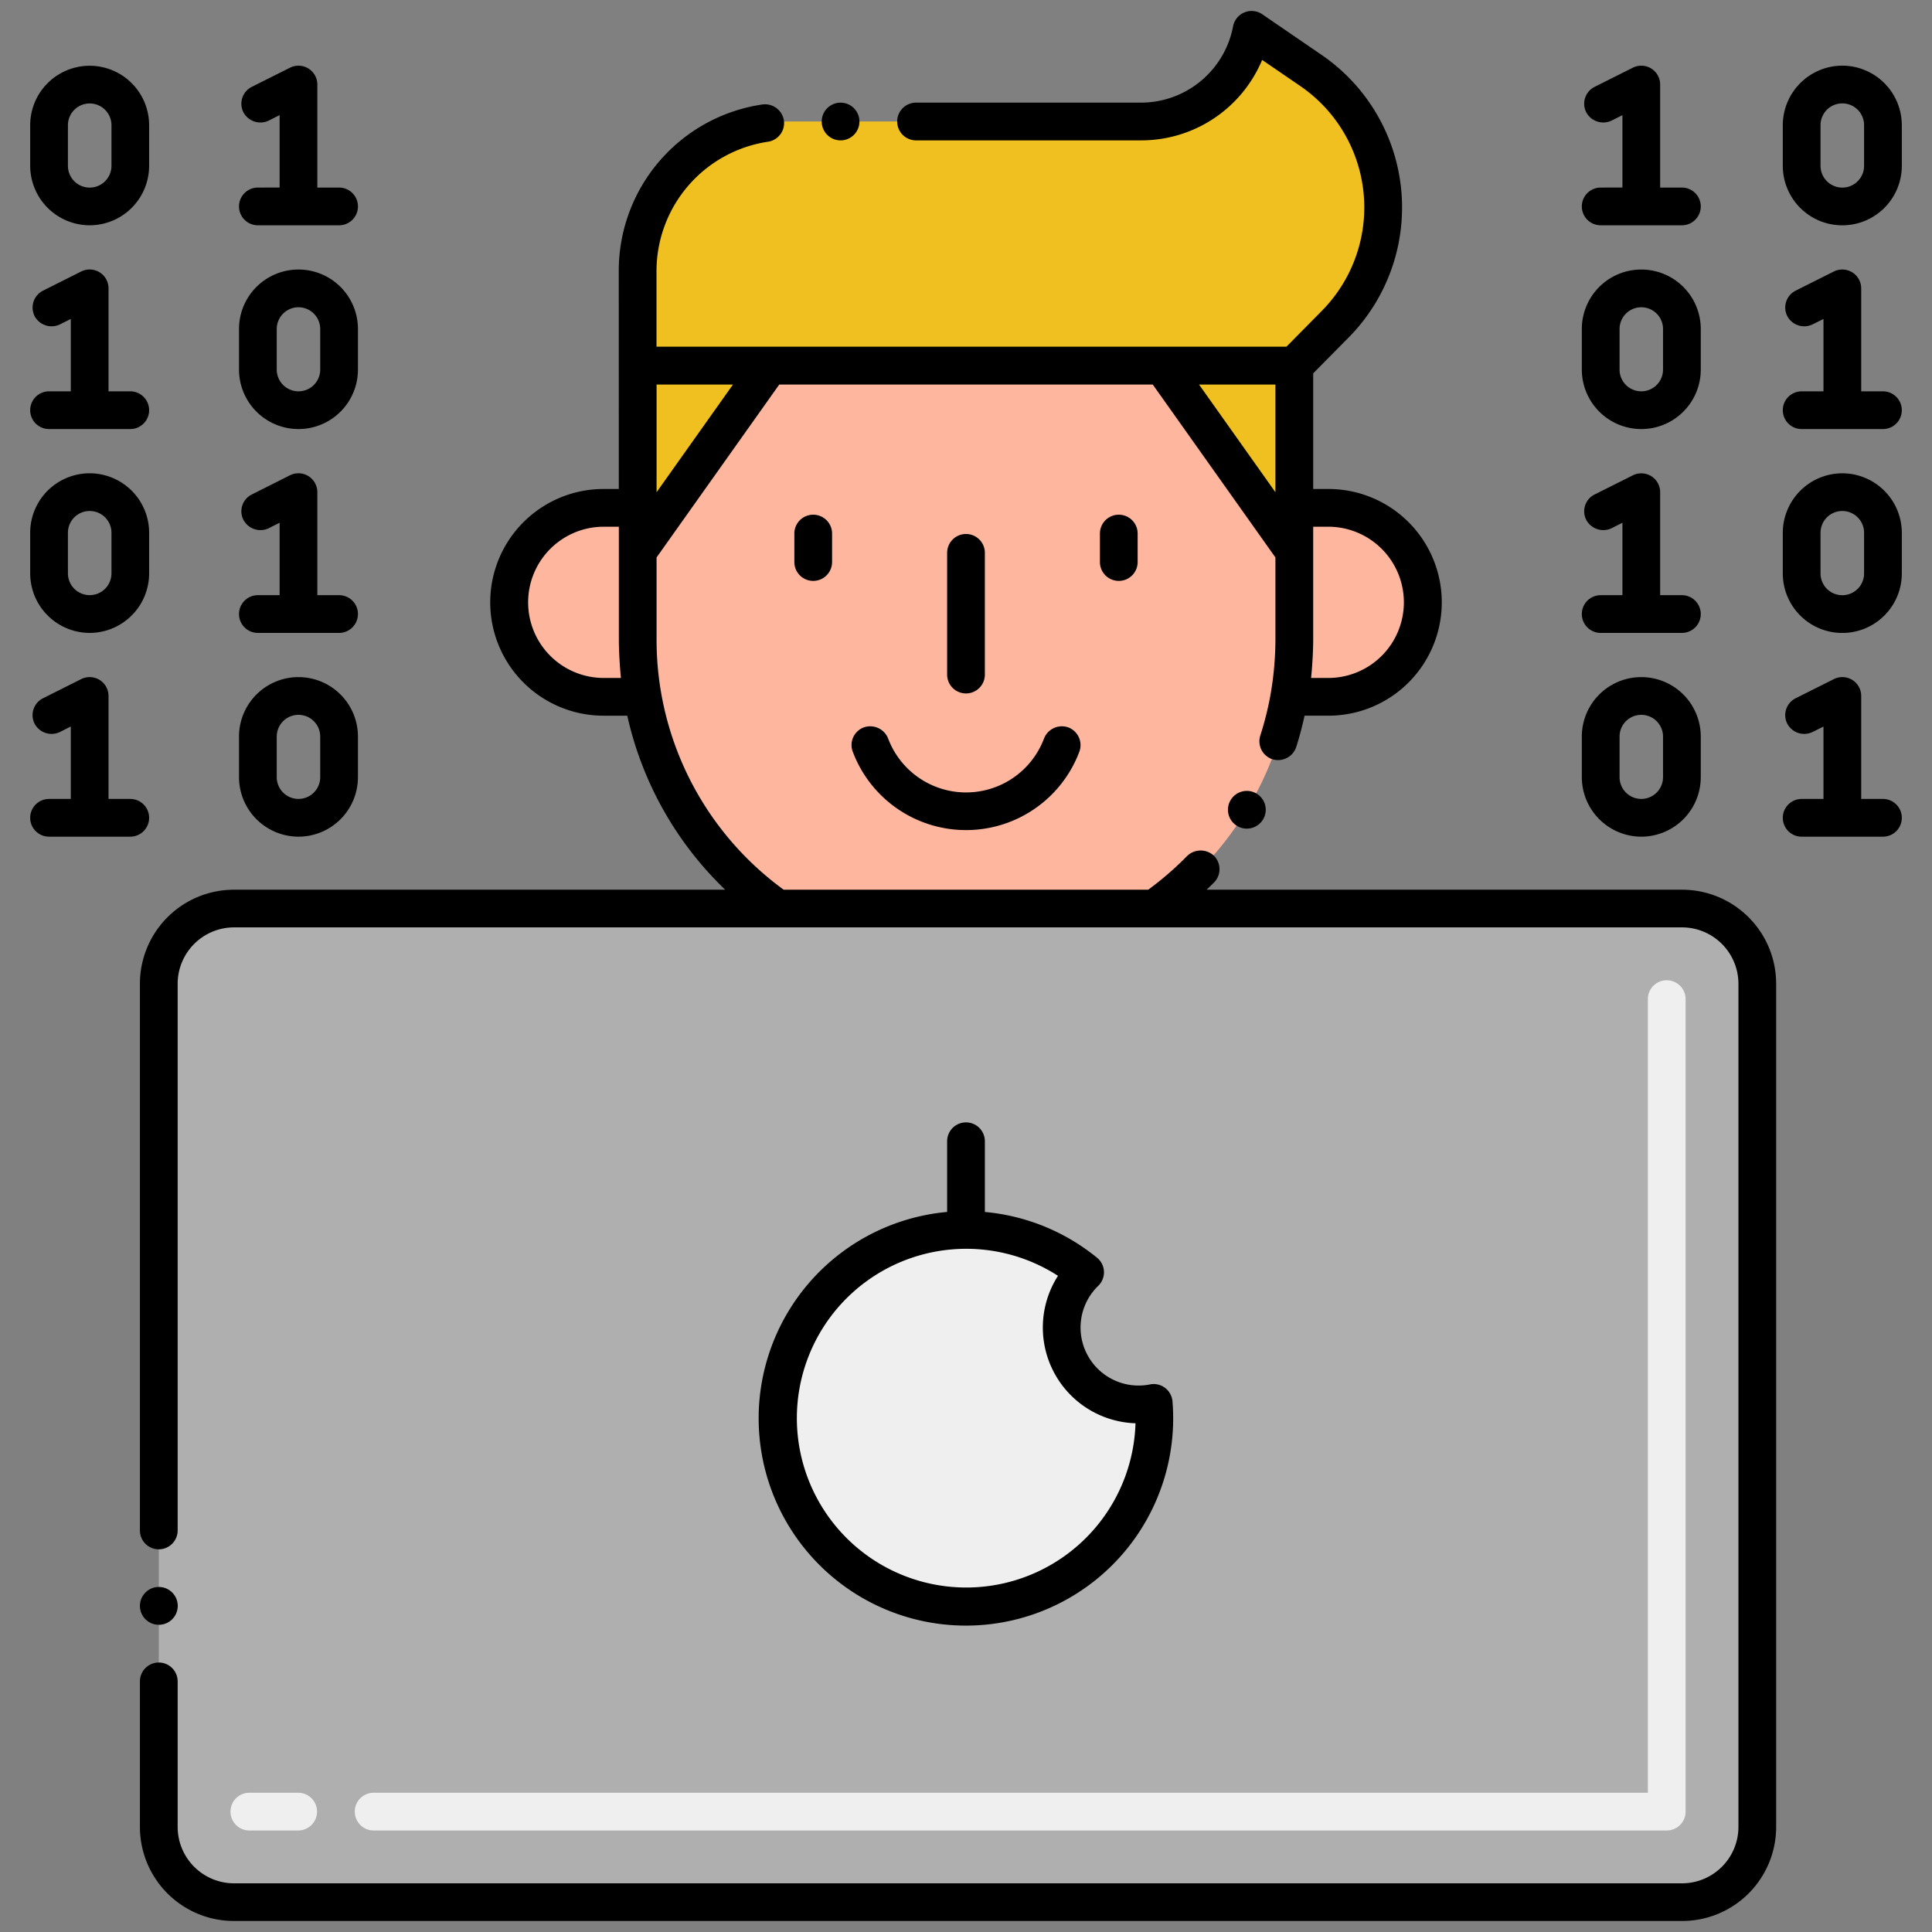 <!-- icon666.com - MILLIONS vector ICONS FREE --><svg xmlns="http://www.w3.org/2000/svg" viewBox="0 0 256 256"><rect x="0" y="0" width="256" height="256" fill="#808080" stroke="none"/><path d="M188.42,79.813a12.514,12.514,0,0,1-12.52,12.52h-5.06a43.411,43.411,0,0,1-17.9,28.06h-49.9a43.431,43.431,0,0,1-17.88-28.06H80.1a12.52,12.52,0,0,1,0-25.04h4.4l-.01-.01c0-8.1,0-14.131.01-18.831h87V67.293h4.4A12.519,12.519,0,0,1,188.42,79.813Z" fill="#ffb69f"></path><path d="M176.95,42.932l-5.44,5.51V73.073L154.03,48.452H101.97L84.49,73.073v-5.79c0-8.1,0-14.131.01-18.831v-12.6A19.751,19.751,0,0,1,104.24,16.1h46.94A14.936,14.936,0,0,0,165.85,3.952l7.87,5.4A21.985,21.985,0,0,1,176.95,42.932Z" fill="#f0c020"></path><path d="M222.9,120.388H30.99a9.942,9.942,0,0,0-9.95,9.94V242.1a9.944,9.944,0,0,0,9.95,9.95H222.9a9.95,9.95,0,0,0,9.95-9.95V130.328A9.948,9.948,0,0,0,222.9,120.388Z" fill="#afafaf"></path><path d="M220.85,242.549H49.51a2.5,2.5,0,0,1,0-5H218.35V132.389a2.5,2.5,0,0,1,5,0v107.66A2.5,2.5,0,0,1,220.85,242.549Zm-181.34,0H33.04a2.5,2.5,0,1,1,0-5h6.47a2.5,2.5,0,1,1,0,5Z" fill="#efefef"></path><path d="M128,212.9a24.965,24.965,0,1,1,15.78-44.31,10.19,10.19,0,0,0,9.09,17.31A24.961,24.961,0,0,1,128,212.9Z" fill="#efefef"></path><circle cx="111.38" cy="16.102" r="2.5" fill="#000000" style="fill: rgb(0, 0, 0);"></circle><path d="M117.68,97.852a2.558,2.558,0,0,0-3.22-1.47,2.494,2.494,0,0,0-1.47,3.21,16.042,16.042,0,0,0,30.03.01,2.511,2.511,0,0,0-1.47-3.22,2.546,2.546,0,0,0-3.21,1.47,11.037,11.037,0,0,1-20.66,0Z" fill="#000000" style="fill: rgb(0, 0, 0);"></path><path d="M105.255,70.7v3.772a2.5,2.5,0,1,0,5,0V70.7a2.5,2.5,0,0,0-5,0Z" fill="#000000" style="fill: rgb(0, 0, 0);"></path><path d="M145.745,70.7v3.772a2.5,2.5,0,1,0,5,0V70.7a2.5,2.5,0,0,0-5,0Z" fill="#000000" style="fill: rgb(0, 0, 0);"></path><path d="M130.5,89.385V73.257a2.5,2.5,0,0,0-5,0V89.385a2.5,2.5,0,0,0,5,0Z" fill="#000000" style="fill: rgb(0, 0, 0);"></path><path d="M166.51,105.162a2.5,2.5,0,1,0,.84,3.43A2.483,2.483,0,0,0,166.51,105.162Z" fill="#000000" style="fill: rgb(0, 0, 0);"></path><path d="M222.9,117.892H159.883c.335-.321.673-.639,1-.97a2.518,2.518,0,0,0-.04-3.54,2.575,2.575,0,0,0-3.54.04,42.214,42.214,0,0,1-5.16,4.47h-48.3A40.943,40.943,0,0,1,87,84.753V73.864l16.255-22.912h49.49L169,73.863v10.89a42.73,42.73,0,0,1-.624,7.139v.013A41.926,41.926,0,0,1,167,97.452a2.5,2.5,0,0,0,1.6,3.15,2.532,2.532,0,0,0,3.15-1.6c.443-1.368.8-2.766,1.111-4.17H175.9a15.02,15.02,0,1,0,0-30.039h-1.894V49.469l4.723-4.777a24.5,24.5,0,0,0-3.6-37.41l-7.87-5.39a2.5,2.5,0,0,0-3.87,1.6A12.431,12.431,0,0,1,151.18,13.6h-29.8a2.5,2.5,0,0,0,0,5h29.8a17.363,17.363,0,0,0,16.06-10.66l5.07,3.47a19.5,19.5,0,0,1,2.86,29.76l-4.71,4.77H86.99V35.852a17.345,17.345,0,0,1,14.76-17.07,2.5,2.5,0,0,0,2.12-2.83,2.537,2.537,0,0,0-2.84-2.11,22.266,22.266,0,0,0-19.04,22.01c0,5.571.005,13.671.005,28.942H80.1a15.02,15.02,0,1,0,0,30.039h3.018a45.723,45.723,0,0,0,12.975,23.059H30.99a12.462,12.462,0,0,0-12.45,12.44v72.461a2.5,2.5,0,0,0,5,0V130.332a7.482,7.482,0,0,1,7.45-7.45H222.9a7.482,7.482,0,0,1,7.451,7.45V242.1a7.481,7.481,0,0,1-7.451,7.45H30.99a7.481,7.481,0,0,1-7.45-7.45V222.793a2.5,2.5,0,0,0-5,0V242.1a12.463,12.463,0,0,0,12.45,12.441H222.9A12.463,12.463,0,0,0,235.35,242.1V130.332A12.462,12.462,0,0,0,222.9,117.892ZM87,65.223V50.952H97.124Zm71.876-14.271H169v14.27ZM175.9,69.794a10.02,10.02,0,1,1,0,20.039h-2.176c.132-1.177.281-3.446.281-5.079V69.794ZM80.1,89.833a10.02,10.02,0,1,1,0-20.039H82v14.96c0,1.419.135,3.78.278,5.079Z" fill="#000000" style="fill: rgb(0, 0, 0);"></path><path d="M21.04,215.293a2.506,2.506,0,1,0-2.5-2.5A2.508,2.508,0,0,0,21.04,215.293Z" fill="#000000" style="fill: rgb(0, 0, 0);"></path><path d="M128,148.722a2.5,2.5,0,0,0-2.5,2.5v9.366a27.463,27.463,0,1,0,29.859,25.094,2.5,2.5,0,0,0-2.979-2.24,7.687,7.687,0,0,1-6.86-13.06,2.493,2.493,0,0,0-.161-3.73,27.4,27.4,0,0,0-14.859-6.06v-9.37A2.5,2.5,0,0,0,128,148.722Zm22.46,39.87a22.441,22.441,0,1,1-10.271-19.54,12.694,12.694,0,0,0,10.271,19.54Z" fill="#000000" style="fill: rgb(0, 0, 0);"></path><path d="M6.5,56.853H17.26a2.5,2.5,0,0,0,0-5H14.38V38.214a2.5,2.5,0,0,0-3.62-2.241L5.7,38.514a2.511,2.511,0,0,0-1.12,3.359,2.546,2.546,0,0,0,3.36,1.111l1.44-.72v9.589H6.5a2.5,2.5,0,0,0,0,5Z" fill="#000000" style="fill: rgb(0, 0, 0);"></path><path d="M19.76,108.364a2.5,2.5,0,0,0-2.5-2.5H14.38V92.214a2.5,2.5,0,0,0-3.62-2.23L5.7,92.524a2.5,2.5,0,0,0-1.12,3.36,2.548,2.548,0,0,0,3.36,1.11l1.44-.73v9.6H6.5a2.5,2.5,0,0,0,0,5H17.26A2.5,2.5,0,0,0,19.76,108.364Z" fill="#000000" style="fill: rgb(0, 0, 0);"></path><path d="M11.88,29.853a7.889,7.889,0,0,0,7.88-7.88V16.594a7.88,7.88,0,1,0-15.76,0v5.379A7.9,7.9,0,0,0,11.88,29.853ZM9,16.594a2.885,2.885,0,1,1,5.77,0v5.379a2.885,2.885,0,0,1-5.77,0Z" fill="#000000" style="fill: rgb(0, 0, 0);"></path><path d="M11.88,83.864a7.891,7.891,0,0,0,7.88-7.891V70.594a7.88,7.88,0,0,0-15.76,0v5.379A7.9,7.9,0,0,0,11.88,83.864ZM9,70.594a2.885,2.885,0,0,1,5.77,0v5.379a2.885,2.885,0,1,1-5.77,0Z" fill="#000000" style="fill: rgb(0, 0, 0);"></path><path d="M34.17,83.864H44.93a2.5,2.5,0,1,0,0-5H42.05V65.214a2.506,2.506,0,0,0-3.62-2.241l-5.07,2.551a2.488,2.488,0,0,0-1.11,3.349,2.556,2.556,0,0,0,3.36,1.121l1.44-.73v9.6H34.17a2.5,2.5,0,0,0,0,5Z" fill="#000000" style="fill: rgb(0, 0, 0);"></path><path d="M34.17,24.853a2.5,2.5,0,0,0,0,5H44.93a2.5,2.5,0,0,0,0-5H42.05V11.2a2.5,2.5,0,0,0-3.62-2.23l-5.07,2.541a2.5,2.5,0,0,0-1.11,3.359,2.553,2.553,0,0,0,3.36,1.111l1.44-.73v9.6Z" fill="#000000" style="fill: rgb(0, 0, 0);"></path><path d="M39.55,56.853a7.882,7.882,0,0,0,7.88-7.88V43.594a7.88,7.88,0,1,0-15.76,0v5.379A7.888,7.888,0,0,0,39.55,56.853ZM36.67,43.594a2.88,2.88,0,1,1,5.76,0v5.379a2.88,2.88,0,0,1-5.76,0Z" fill="#000000" style="fill: rgb(0, 0, 0);"></path><path d="M39.55,110.864a7.889,7.889,0,0,0,7.88-7.88V97.6a7.88,7.88,0,1,0-15.76,0v5.381A7.9,7.9,0,0,0,39.55,110.864ZM36.67,97.6a2.88,2.88,0,1,1,5.76,0v5.381a2.88,2.88,0,0,1-5.76,0Z" fill="#000000" style="fill: rgb(0, 0, 0);"></path><path d="M212.1,83.864h10.76a2.5,2.5,0,0,0,0-5h-2.88V65.214a2.5,2.5,0,0,0-3.62-2.23l-5.07,2.54a2.489,2.489,0,0,0-1.11,3.349,2.559,2.559,0,0,0,3.36,1.121l1.44-.73v9.6H212.1a2.5,2.5,0,0,0,0,5Z" fill="#000000" style="fill: rgb(0, 0, 0);"></path><path d="M212.1,24.853a2.5,2.5,0,0,0,0,5h10.76a2.5,2.5,0,0,0,0-5h-2.88V11.2a2.5,2.5,0,0,0-3.62-2.23l-5.07,2.541a2.5,2.5,0,0,0-1.11,3.359,2.556,2.556,0,0,0,3.36,1.111l1.44-.72v9.589Z" fill="#000000" style="fill: rgb(0, 0, 0);"></path><path d="M217.48,56.853a7.882,7.882,0,0,0,7.88-7.88V43.594a7.88,7.88,0,0,0-15.76,0v5.379A7.888,7.888,0,0,0,217.48,56.853ZM214.6,43.594a2.88,2.88,0,0,1,5.76,0v5.379a2.88,2.88,0,0,1-5.76,0Z" fill="#000000" style="fill: rgb(0, 0, 0);"></path><path d="M217.48,110.864a7.889,7.889,0,0,0,7.88-7.88V97.6a7.88,7.88,0,1,0-15.76,0v5.381A7.9,7.9,0,0,0,217.48,110.864ZM214.6,97.6a2.88,2.88,0,1,1,5.76,0v5.381a2.88,2.88,0,0,1-5.76,0Z" fill="#000000" style="fill: rgb(0, 0, 0);"></path><path d="M249.5,51.853h-2.88V38.214A2.507,2.507,0,0,0,243,35.973l-5.07,2.541a2.5,2.5,0,0,0-1.11,3.359,2.534,2.534,0,0,0,3.35,1.111l1.45-.72v9.589h-2.89a2.5,2.5,0,1,0,0,5H249.5a2.5,2.5,0,0,0,0-5Z" fill="#000000" style="fill: rgb(0, 0, 0);"></path><path d="M249.5,105.864h-2.88V92.214a2.5,2.5,0,0,0-3.62-2.23l-5.07,2.54a2.5,2.5,0,0,0-1.11,3.36,2.537,2.537,0,0,0,3.35,1.11l1.45-.72v9.59h-2.89a2.5,2.5,0,0,0,0,5H249.5a2.5,2.5,0,0,0,0-5Z" fill="#000000" style="fill: rgb(0, 0, 0);"></path><path d="M244.12,8.7a7.9,7.9,0,0,0-7.89,7.88v5.39a7.885,7.885,0,0,0,15.77,0v-5.39A7.9,7.9,0,0,0,244.12,8.7ZM247,21.973a2.885,2.885,0,0,1-5.77,0v-5.39a2.885,2.885,0,0,1,5.77,0Z" fill="#000000" style="fill: rgb(0, 0, 0);"></path><path d="M244.12,62.714a7.9,7.9,0,0,0-7.89,7.88v5.39a7.885,7.885,0,0,0,15.77,0v-5.39A7.9,7.9,0,0,0,244.12,62.714ZM247,75.984a2.885,2.885,0,0,1-5.77,0v-5.39a2.885,2.885,0,0,1,5.77,0Z" fill="#000000" style="fill: rgb(0, 0, 0);"></path></svg>